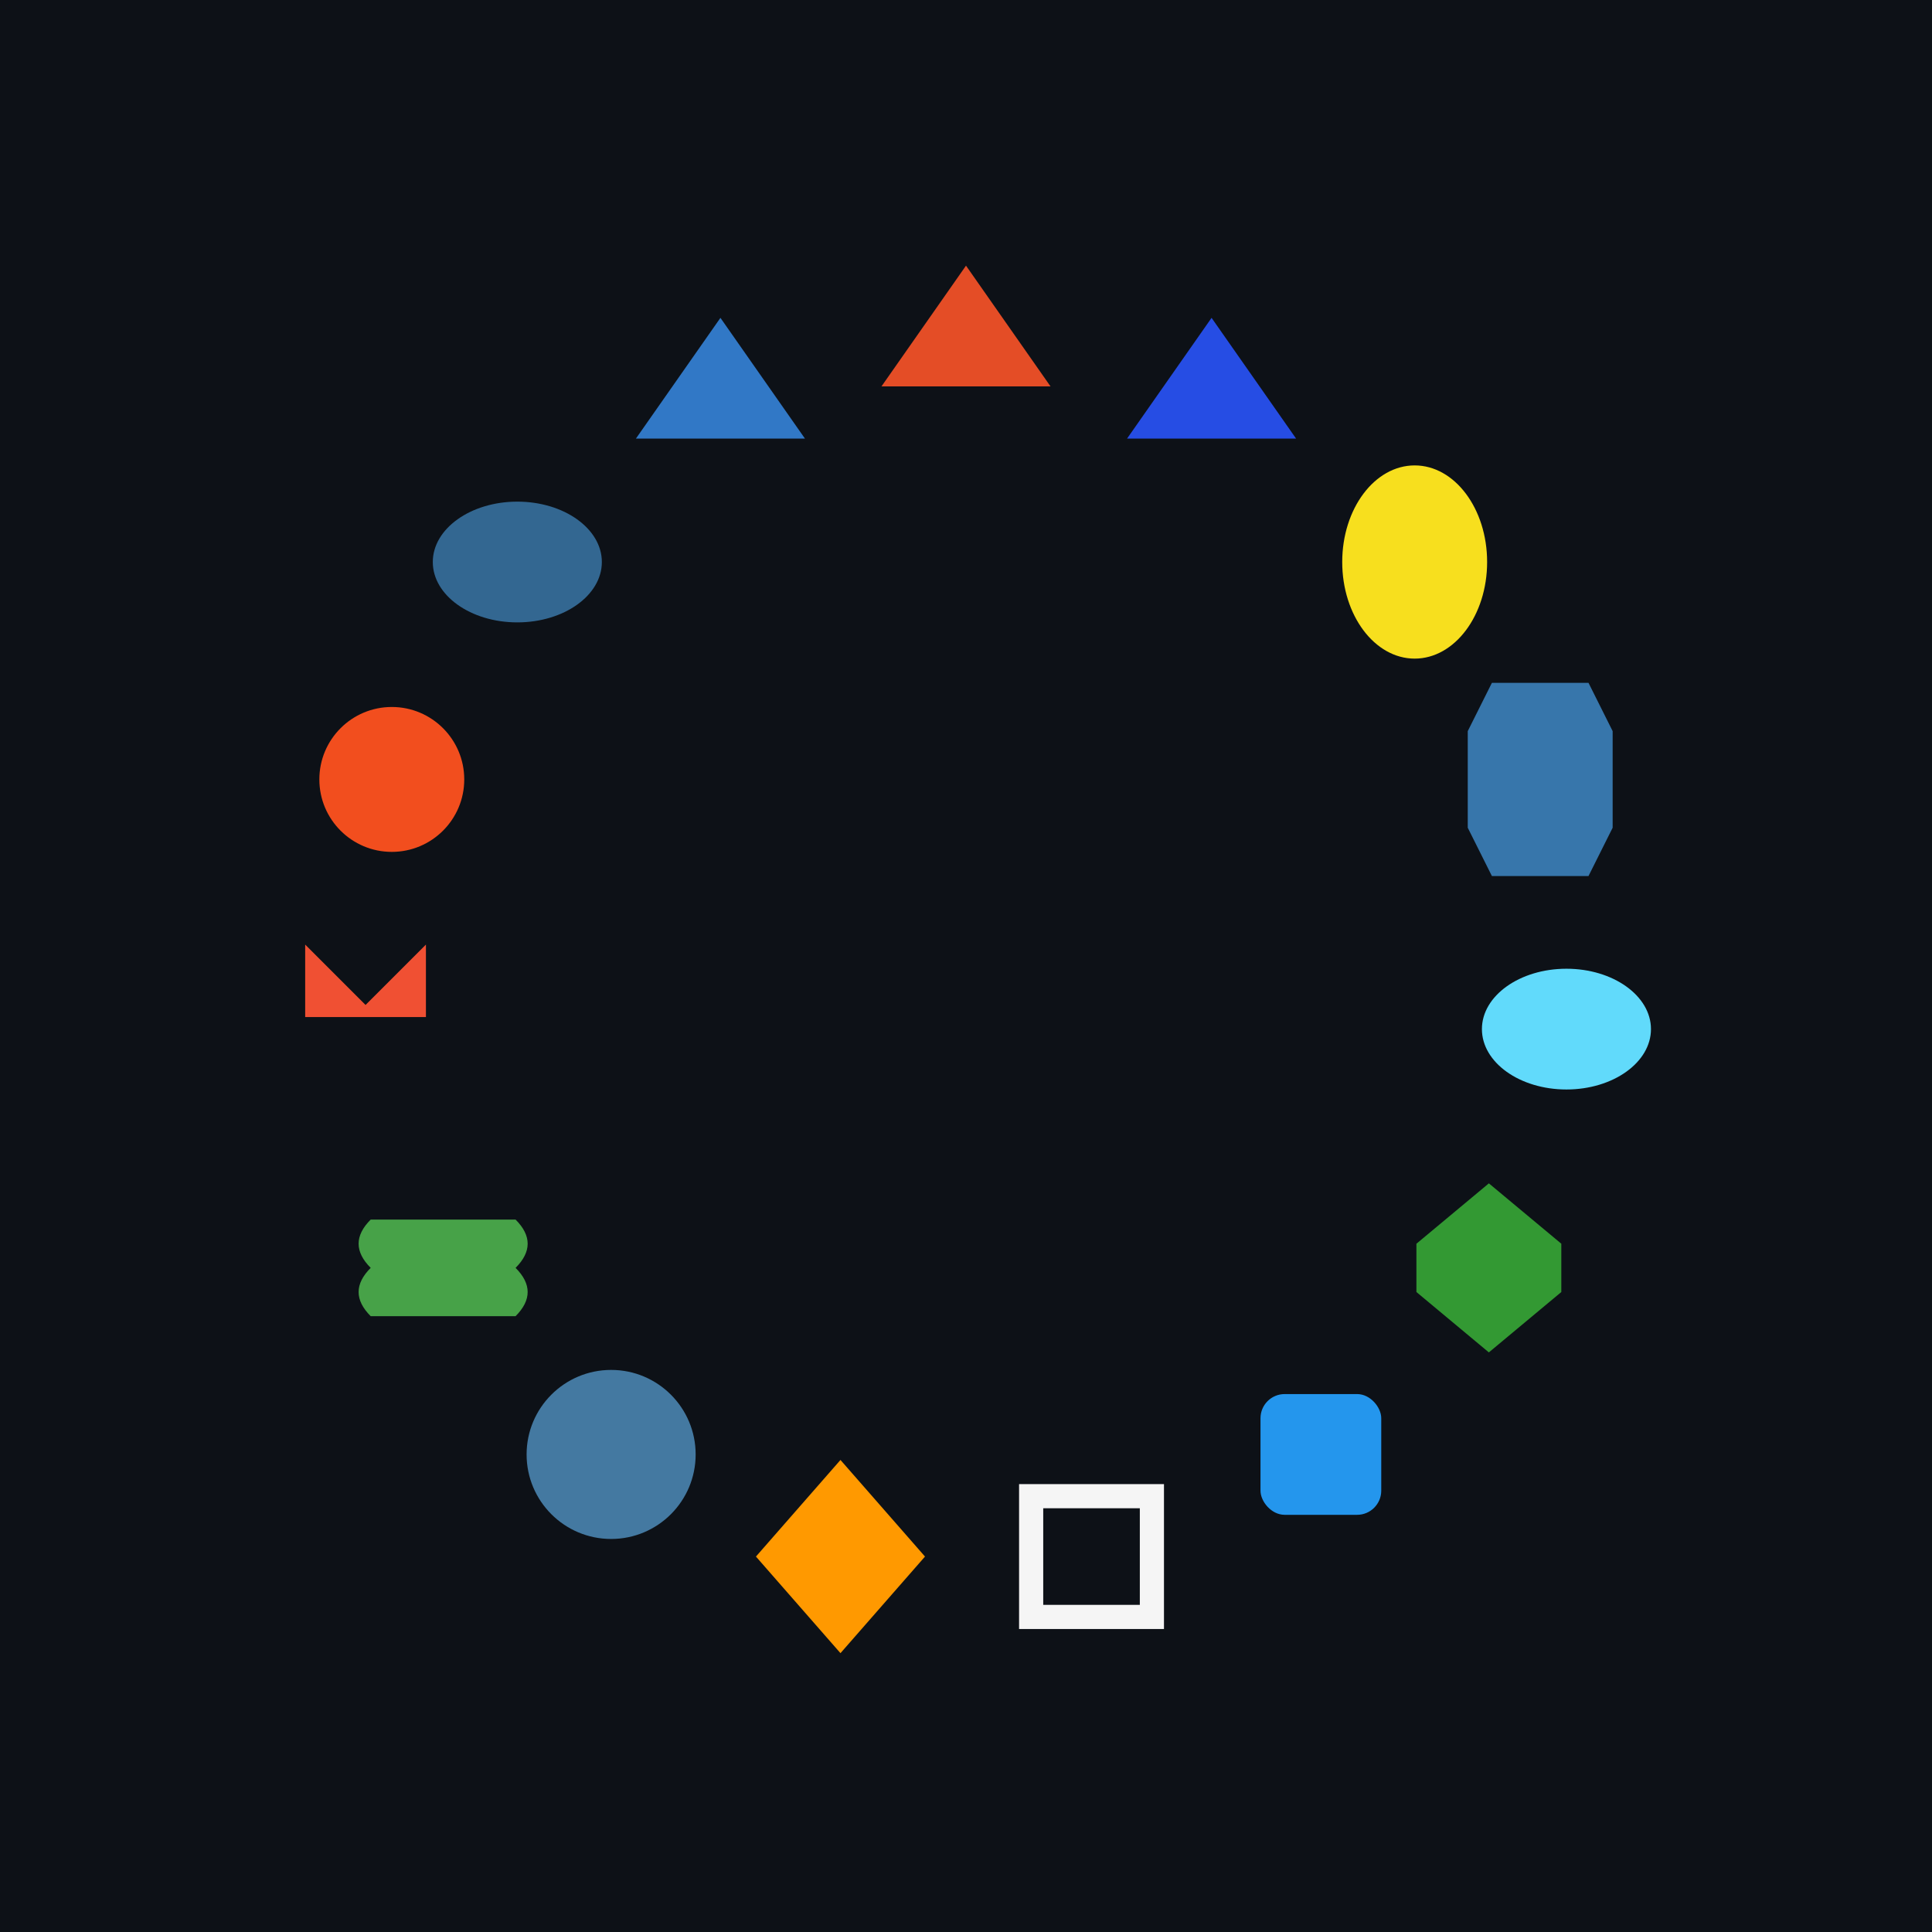 <svg width="800" height="800" viewBox="0 0 800 800" xmlns="http://www.w3.org/2000/svg">
  <!-- Background -->
  <rect width="800" height="800" fill="#0d1117"/>
  
  <!-- Circular arrangement of technology logos -->
  <!-- Center of circle -->
  <g transform="translate(400, 400)">
    <!-- HTML5 -->
    <g transform="rotate(0) translate(0, -250)">
      <g transform="rotate(0)">
        <polygon points="0,-40 -35,10 35,10" fill="#e44d26">
          <animateTransform attributeName="transform" type="rotate" values="0;10;-10;0" dur="8s" repeatCount="indefinite"/>
        </polygon>
      </g>
    </g>
    
    <!-- CSS3 -->
    <g transform="rotate(24) translate(0, -250)">
      <g transform="rotate(-24)">
        <polygon points="0,-40 -35,10 35,10" fill="#264de4">
          <animateTransform attributeName="transform" type="rotate" values="0;10;-10;0" dur="8s" repeatCount="indefinite" begin="0.2s"/>
        </polygon>
      </g>
    </g>
    
    <!-- JavaScript -->
    <g transform="rotate(48) translate(0, -250)">
      <g transform="rotate(-48)">
        <ellipse cx="0" cy="0" rx="30" ry="40" fill="#f7df1e">
          <animateTransform attributeName="transform" type="rotate" values="0;10;-10;0" dur="8s" repeatCount="indefinite" begin="0.4s"/>
        </ellipse>
      </g>
    </g>
    
    <!-- Python -->
    <g transform="rotate(72) translate(0, -250)">
      <g transform="rotate(-72)">
        <polygon points="-20,-40 20,-40 30,-20 30,20 20,40 -20,40 -30,20 -30,-20" fill="#3776ab">
          <animateTransform attributeName="transform" type="rotate" values="0;10;-10;0" dur="8s" repeatCount="indefinite" begin="0.6s"/>
        </polygon>
      </g>
    </g>
    
    <!-- React -->
    <g transform="rotate(96) translate(0, -250)">
      <g transform="rotate(-96)">
        <ellipse cx="0" cy="0" rx="35" ry="25" fill="#61dafb">
          <animateTransform attributeName="transform" type="rotate" values="0;10;-10;0" dur="8s" repeatCount="indefinite" begin="0.8s"/>
        </ellipse>
      </g>
    </g>
    
    <!-- Node.js -->
    <g transform="rotate(120) translate(0, -250)">
      <g transform="rotate(-120)">
        <polygon points="0,-35 -30,-10 -30,10 0,35 30,10 30,-10" fill="#339933">
          <animateTransform attributeName="transform" type="rotate" values="0;10;-10;0" dur="8s" repeatCount="indefinite" begin="1s"/>
        </polygon>
      </g>
    </g>
    
    <!-- Docker -->
    <g transform="rotate(144) translate(0, -250)">
      <g transform="rotate(-144)">
        <rect x="-25" y="-25" width="50" height="50" fill="#2496ed" rx="10">
          <animateTransform attributeName="transform" type="rotate" values="0;10;-10;0" dur="8s" repeatCount="indefinite" begin="1.2s"/>
        </rect>
      </g>
    </g>
    
    <!-- Linux -->
    <g transform="rotate(168) translate(0, -250)">
      <g transform="rotate(-168)">
        <path d="M-30,-30 L30,-30 L30,30 L-30,30 Z M-20,-20 L-20,20 L20,20 L20,-20 Z" fill="#f5f5f5">
          <animateTransform attributeName="transform" type="rotate" values="0;10;-10;0" dur="8s" repeatCount="indefinite" begin="1.4s"/>
        </path>
      </g>
    </g>
    
    <!-- AWS -->
    <g transform="rotate(192) translate(0, -250)">
      <g transform="rotate(-192)">
        <polygon points="0,-40 -35,0 0,40 35,0" fill="#ff9900">
          <animateTransform attributeName="transform" type="rotate" values="0;10;-10;0" dur="8s" repeatCount="indefinite" begin="1.6s"/>
        </polygon>
      </g>
    </g>
    
    <!-- MySQL -->
    <g transform="rotate(216) translate(0, -250)">
      <g transform="rotate(-216)">
        <ellipse cx="0" cy="0" rx="35" ry="35" fill="#4479a1">
          <animateTransform attributeName="transform" type="rotate" values="0;10;-10;0" dur="8s" repeatCount="indefinite" begin="1.8s"/>
        </ellipse>
      </g>
    </g>
    
    <!-- MongoDB -->
    <g transform="rotate(240) translate(0, -250)">
      <g transform="rotate(-240)">
        <path d="M-30,-20 Q-40,-10 -30,0 Q-40,10 -30,20 L30,20 Q40,10 30,0 Q40,-10 30,-20 Z" fill="#47a248">
          <animateTransform attributeName="transform" type="rotate" values="0;10;-10;0" dur="8s" repeatCount="indefinite" begin="2s"/>
        </path>
      </g>
    </g>
    
    <!-- Git -->
    <g transform="rotate(264) translate(0, -250)">
      <g transform="rotate(-264)">
        <path d="M-25,-35 L0,-10 L25,-35 L25,-5 L-25,-5 Z" fill="#f05033">
          <animateTransform attributeName="transform" type="rotate" values="0;10;-10;0" dur="8s" repeatCount="indefinite" begin="2.2s"/>
        </path>
      </g>
    </g>
    
    <!-- Figma -->
    <g transform="rotate(288) translate(0, -250)">
      <g transform="rotate(-288)">
        <circle cx="0" cy="0" r="30" fill="#f24e1e">
          <animateTransform attributeName="transform" type="rotate" values="0;10;-10;0" dur="8s" repeatCount="indefinite" begin="2.4s"/>
        </circle>
      </g>
    </g>
    
    <!-- PostgreSQL -->
    <g transform="rotate(312) translate(0, -250)">
      <g transform="rotate(-312)">
        <ellipse cx="0" cy="0" rx="35" ry="25" fill="#336791">
          <animateTransform attributeName="transform" type="rotate" values="0;10;-10;0" dur="8s" repeatCount="indefinite" begin="2.6s"/>
        </ellipse>
      </g>
    </g>
    
    <!-- TypeScript -->
    <g transform="rotate(336) translate(0, -250)">
      <g transform="rotate(-336)">
        <polygon points="0,-40 -35,10 35,10" fill="#3178c6">
          <animateTransform attributeName="transform" type="rotate" values="0;10;-10;0" dur="8s" repeatCount="indefinite" begin="2.8s"/>
        </polygon>
      </g>
    </g>
  </g>
</svg>
